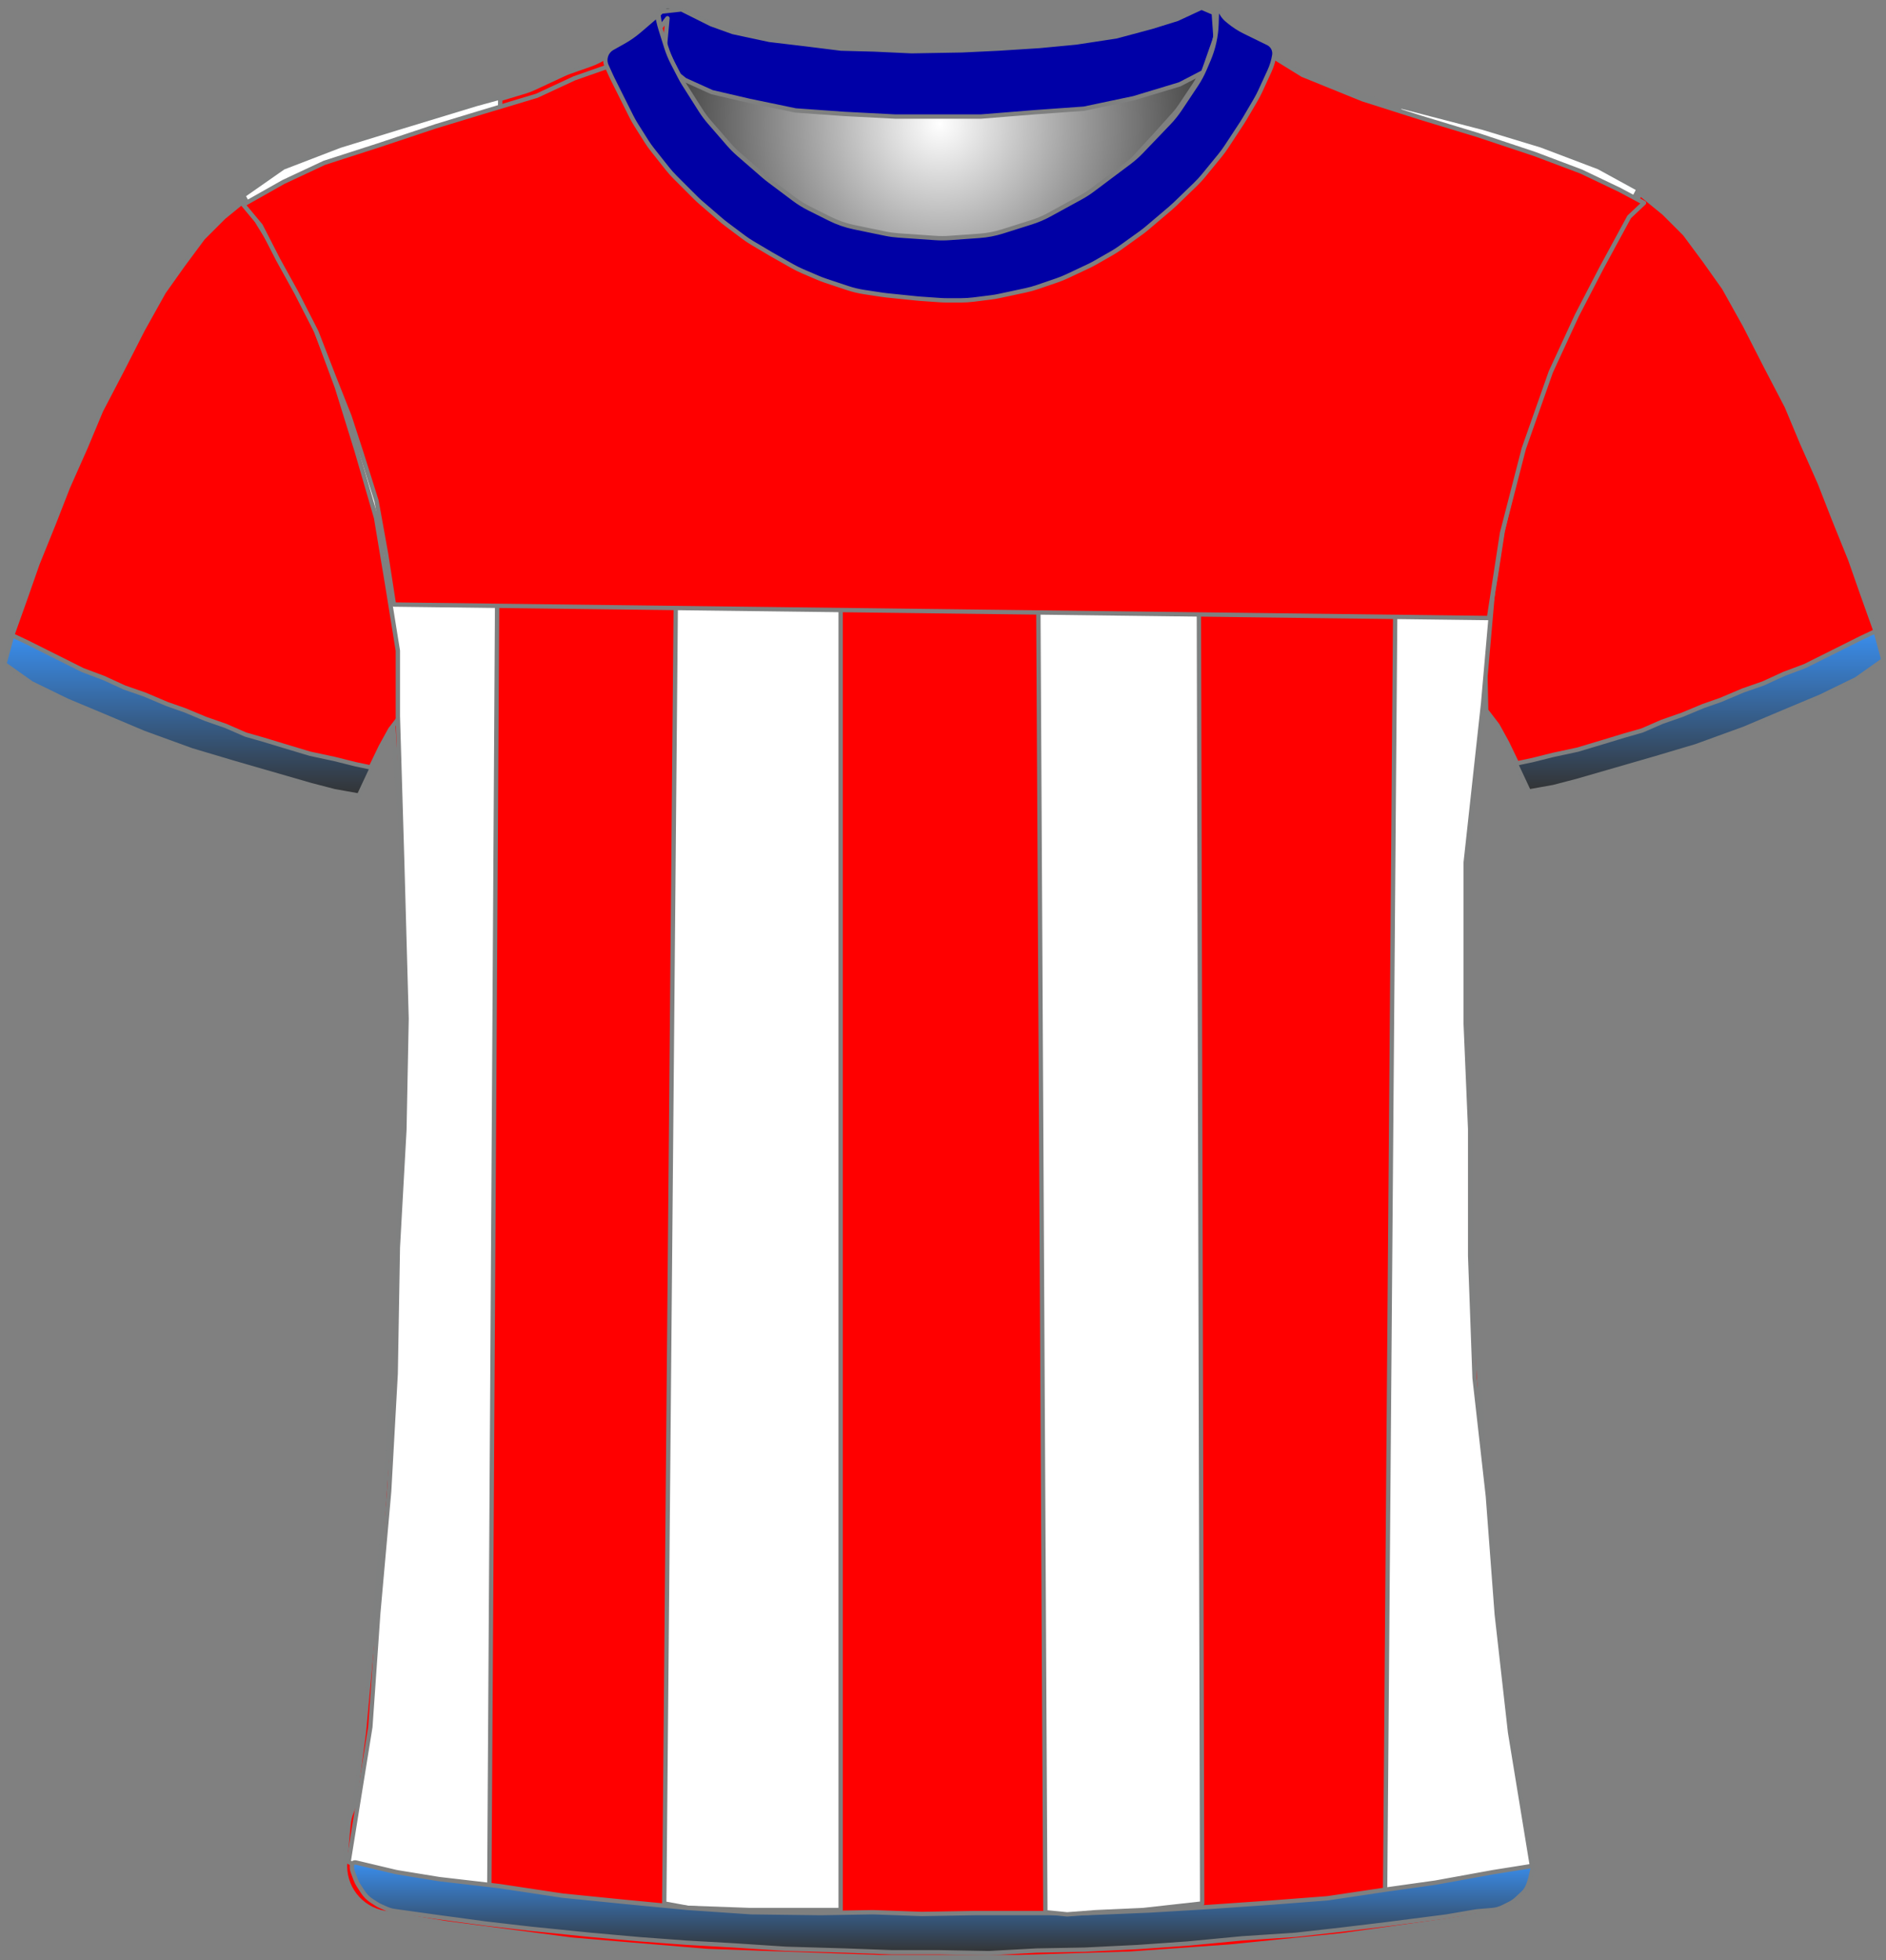 <?xml version="1.0" encoding="UTF-8" standalone="no"?>
<!DOCTYPE svg PUBLIC "-//W3C//DTD SVG 1.1//EN" "http://www.w3.org/Graphics/SVG/1.1/DTD/svg11.dtd">
<svg xmlns:dc="http://purl.org/dc/elements/1.1/" xmlns="http://www.w3.org/2000/svg" version="1.1" xmlns:xl="http://www.w3.org/1999/xlink" viewBox="17 -439 433 450" width="433" height="450">
  <rect x="17" y="-439" width="433" height="450" fill="#808080" stroke="none"/>
  <defs>
    <radialGradient cx="0" cy="0" r="1" id="Gradient" gradientUnits="userSpaceOnUse">
      <stop offset="0" stop-color="white"/>
      <stop offset=".434" stop-color="#a1a1a1"/>
      <stop offset="1" stop-color="#2a2a2a"/>
    </radialGradient>
    <radialGradient id="Obj_Gradient" xl:href="#Gradient" gradientTransform="translate(232.759 -410.6) scale(70.263)"/>
    <linearGradient x1="0" x2="1" id="Gradient_2" gradientUnits="userSpaceOnUse">
      <stop offset="0" stop-color="#3a8eed"/>
      <stop offset="1" stop-color="#333"/>
    </linearGradient>
    <linearGradient id="Obj_Gradient_2" xl:href="#Gradient_2" gradientTransform="translate(60.2 -293.154) rotate(90) scale(36.8)"/>
    <linearGradient id="Obj_Gradient_3" xl:href="#Gradient_2" gradientTransform="translate(407.205 -294.097) rotate(90) scale(36.8)"/>
    <linearGradient id="Obj_Gradient_4" xl:href="#Gradient_2" gradientTransform="translate(233.33 -11.433) rotate(90) scale(20.833)"/>
  </defs>
  <g id="tromso" stroke="none" fill="none" fill-opacity="1" stroke-opacity="1" stroke-dasharray="none">
    <title>tromso</title>
    <g id="tromso_Capa_1">
      <title>Capa 1</title>
      <g id="Graphic_15">
        <path d="M 171.006 -437.41 L 179.171 -434.292 C 180.029 -433.964 180.906 -433.688 181.797 -433.466 L 195.514 -430.036 C 196.676 -429.746 197.858 -429.547 199.051 -429.44 L 216.577 -427.879 C 217.165 -427.826 217.755 -427.796 218.345 -427.789 L 233.824 -427.605 C 234.114 -427.602 234.404 -427.604 234.695 -427.611 L 249.118 -427.986 C 249.479 -427.995 249.839 -428.013 250.199 -428.039 L 264.571 -429.091 C 265.562 -429.164 266.548 -429.3 267.521 -429.5 L 279.094 -431.878 C 280.136 -432.093 281.162 -432.379 282.165 -432.735 L 293.917 -436.91 C 295.007 -437.297 296.21 -436.766 296.659 -435.7 L 296.659 -435.7 C 297.181 -434.46 297.333 -433.095 297.097 -431.771 L 296.916 -430.76 C 296.613 -429.059 296.118 -427.397 295.442 -425.807 L 293.899 -422.176 C 293.34 -420.861 292.661 -419.602 291.868 -418.414 L 288.183 -412.885 C 287.435 -411.764 286.591 -410.711 285.659 -409.737 L 279.364 -403.162 C 278.495 -402.256 277.555 -401.422 276.55 -400.668 L 268.176 -394.387 C 267.299 -393.73 266.377 -393.136 265.416 -392.61 L 258.231 -388.679 C 256.92 -387.961 255.542 -387.373 254.116 -386.923 L 247.443 -384.816 C 245.727 -384.274 243.952 -383.935 242.156 -383.807 L 235.27 -383.315 C 234.197 -383.238 233.121 -383.237 232.049 -383.311 L 223.612 -383.893 C 222.578 -383.964 221.55 -384.105 220.535 -384.315 L 213.4 -385.792 C 211.448 -386.195 209.556 -386.851 207.774 -387.743 L 203.114 -390.072 C 201.88 -390.69 200.704 -391.416 199.6 -392.244 L 193.918 -396.506 C 193.479 -396.835 193.052 -397.18 192.637 -397.54 L 186.882 -402.538 C 186.068 -403.245 185.304 -404.009 184.597 -404.823 L 180.192 -409.896 C 179.438 -410.764 178.75 -411.688 178.134 -412.659 L 174.4 -418.547 C 174.04 -419.115 173.704 -419.699 173.395 -420.297 L 171.775 -423.43 C 171.166 -424.608 170.659 -425.836 170.262 -427.101 L 168.982 -431.174 C 168.767 -431.858 168.584 -432.551 168.434 -433.251 L 168.359 -433.6 C 168.165 -434.508 168.272 -435.456 168.665 -436.297 L 168.759 -436.5 C 169.154 -437.345 170.134 -437.742 171.006 -437.41 Z" fill="url(#Obj_Gradient)"/>
        <path d="M 171.006 -437.41 L 179.171 -434.292 C 180.029 -433.964 180.906 -433.688 181.797 -433.466 L 195.514 -430.036 C 196.676 -429.746 197.858 -429.547 199.051 -429.44 L 216.577 -427.879 C 217.165 -427.826 217.755 -427.796 218.345 -427.789 L 233.824 -427.605 C 234.114 -427.602 234.404 -427.604 234.695 -427.611 L 249.118 -427.986 C 249.479 -427.995 249.839 -428.013 250.199 -428.039 L 264.571 -429.091 C 265.562 -429.164 266.548 -429.3 267.521 -429.5 L 279.094 -431.878 C 280.136 -432.093 281.162 -432.379 282.165 -432.735 L 293.917 -436.91 C 295.007 -437.297 296.21 -436.766 296.659 -435.7 L 296.659 -435.7 C 297.181 -434.46 297.333 -433.095 297.097 -431.771 L 296.916 -430.76 C 296.613 -429.059 296.118 -427.397 295.442 -425.807 L 293.899 -422.176 C 293.34 -420.861 292.661 -419.602 291.868 -418.414 L 288.183 -412.885 C 287.435 -411.764 286.591 -410.711 285.659 -409.737 L 279.364 -403.162 C 278.495 -402.256 277.555 -401.422 276.55 -400.668 L 268.176 -394.387 C 267.299 -393.73 266.377 -393.136 265.416 -392.61 L 258.231 -388.679 C 256.92 -387.961 255.542 -387.373 254.116 -386.923 L 247.443 -384.816 C 245.727 -384.274 243.952 -383.935 242.156 -383.807 L 235.27 -383.315 C 234.197 -383.238 233.121 -383.237 232.049 -383.311 L 223.612 -383.893 C 222.578 -383.964 221.55 -384.105 220.535 -384.315 L 213.4 -385.792 C 211.448 -386.195 209.556 -386.851 207.774 -387.743 L 203.114 -390.072 C 201.88 -390.69 200.704 -391.416 199.6 -392.244 L 193.918 -396.506 C 193.479 -396.835 193.052 -397.18 192.637 -397.54 L 186.882 -402.538 C 186.068 -403.245 185.304 -404.009 184.597 -404.823 L 180.192 -409.896 C 179.438 -410.764 178.75 -411.688 178.134 -412.659 L 174.4 -418.547 C 174.04 -419.115 173.704 -419.699 173.395 -420.297 L 171.775 -423.43 C 171.166 -424.608 170.659 -425.836 170.262 -427.101 L 168.982 -431.174 C 168.767 -431.858 168.584 -432.551 168.434 -433.251 L 168.359 -433.6 C 168.165 -434.508 168.272 -435.456 168.665 -436.297 L 168.759 -436.5 C 169.154 -437.345 170.134 -437.742 171.006 -437.41 Z" stroke="#7f8080" stroke-linecap="round" stroke-linejoin="round" stroke-width="1"/>
      </g>
      <g id="Graphic_14">
        <path d="M 105.33 .173 L 119.072 2.463 C 119.256 2.494 119.44 2.521 119.624 2.545 L 147.978 6.261 C 148.224 6.293 148.471 6.32 148.719 6.34 L 178.962 8.877 C 179.219 8.898 179.476 8.914 179.734 8.923 L 218.665 10.299 C 218.853 10.306 219.042 10.309 219.23 10.309 L 250.697 10.309 C 250.864 10.309 251.031 10.307 251.197 10.301 L 276.232 9.519 C 276.442 9.512 276.652 9.502 276.862 9.487 L 298.91 7.926 C 299.068 7.915 299.226 7.901 299.384 7.885 L 324.645 5.34 C 324.846 5.319 325.048 5.295 325.249 5.267 L 349.041 1.952 C 349.245 1.923 349.449 1.891 349.652 1.855 L 358.847 .209 C 364.175 -.744 367.825 -5.698 367.159 -11.068 L 364.951 -28.859 C 364.949 -28.88 364.946 -28.902 364.944 -28.923 L 361.38 -58.621 C 361.358 -58.801 361.34 -58.981 361.324 -59.161 L 358.962 -86.72 C 358.952 -86.834 358.944 -86.948 358.936 -87.061 L 357.55 -108.653 C 357.548 -108.678 357.547 -108.703 357.545 -108.729 L 355.953 -131.815 C 355.949 -131.866 355.946 -131.916 355.943 -131.967 L 354.767 -151.769 C 354.754 -151.984 354.745 -152.198 354.741 -152.413 L 354.349 -173.008 C 354.348 -173.063 354.347 -173.118 354.345 -173.174 L 353.75 -193.408 C 353.748 -193.463 353.747 -193.518 353.746 -193.574 L 353.355 -214.083 C 353.35 -214.355 353.352 -214.627 353.36 -214.898 L 353.946 -233.258 C 353.947 -233.28 353.948 -233.302 353.949 -233.324 L 354.737 -255.193 C 354.744 -255.392 354.755 -255.59 354.769 -255.788 L 356.327 -277.009 C 356.341 -277.197 356.351 -277.385 356.358 -277.574 L 357.113 -297.473 C 357.136 -298.084 357.194 -298.694 357.287 -299.299 L 360.026 -317.103 C 360.107 -317.628 360.214 -318.149 360.346 -318.663 L 364.975 -336.621 C 365.09 -337.067 365.224 -337.509 365.377 -337.944 L 371.098 -354.183 C 371.264 -354.655 371.452 -355.118 371.662 -355.572 L 377.193 -367.557 C 377.296 -367.78 377.404 -368 377.517 -368.217 L 382.879 -378.559 C 382.925 -378.647 382.971 -378.735 383.018 -378.822 L 388.234 -388.439 C 388.972 -389.798 389.921 -391.031 391.047 -392.091 L 391.047 -392.091 C 391.723 -392.726 391.755 -393.789 391.119 -394.464 C 390.995 -394.596 390.85 -394.707 390.69 -394.793 L 387.475 -396.515 C 387.257 -396.632 387.035 -396.744 386.812 -396.851 L 378.958 -400.6 C 378.551 -400.794 378.136 -400.971 377.715 -401.13 L 368.04 -404.78 C 367.845 -404.854 367.648 -404.924 367.451 -404.99 L 354.756 -409.221 C 354.617 -409.268 354.477 -409.312 354.337 -409.355 L 341.453 -413.259 C 341.383 -413.28 341.312 -413.302 341.242 -413.324 L 328.738 -417.303 C 328.344 -417.428 327.956 -417.569 327.573 -417.724 L 315.597 -422.584 C 314.765 -422.921 313.964 -423.328 313.2 -423.8 L 303.581 -429.746 C 303.425 -429.843 303.271 -429.942 303.119 -430.043 L 298.229 -433.303 C 297.247 -433.957 296.376 -434.763 295.647 -435.691 L 295.647 -435.691 C 295.542 -435.825 295.347 -435.849 295.213 -435.743 C 295.11 -435.662 295.069 -435.526 295.11 -435.402 L 295.247 -434.991 C 295.707 -433.613 295.811 -432.142 295.551 -430.713 L 295.156 -428.54 C 294.885 -427.048 294.403 -425.603 293.725 -424.246 L 292.193 -421.182 C 291.896 -420.588 291.563 -420.014 291.195 -419.462 L 287.991 -414.656 C 287.563 -414.014 287.088 -413.403 286.571 -412.828 L 282.009 -407.759 C 281.968 -407.714 281.927 -407.668 281.885 -407.623 L 275.891 -401.115 C 275.263 -400.434 274.577 -399.808 273.841 -399.245 L 268.817 -395.403 C 268.371 -395.062 267.907 -394.744 267.428 -394.452 L 260.941 -390.497 C 260.28 -390.093 259.589 -389.739 258.876 -389.435 L 251.761 -386.407 C 250.953 -386.064 250.119 -385.787 249.266 -385.58 L 245.187 -384.591 C 244.362 -384.391 243.522 -384.257 242.676 -384.19 L 236.976 -383.74 C 236.557 -383.707 236.137 -383.691 235.717 -383.691 L 228.684 -383.691 C 227.927 -383.691 227.171 -383.745 226.422 -383.852 L 218.475 -384.987 C 217.99 -385.056 217.509 -385.148 217.032 -385.261 L 211.071 -386.68 C 209.925 -386.953 208.814 -387.352 207.755 -387.868 L 201.475 -390.935 C 200.99 -391.172 200.518 -391.433 200.059 -391.718 L 195.847 -394.332 C 195.248 -394.704 194.674 -395.115 194.129 -395.563 L 189.683 -399.215 C 189.459 -399.399 189.241 -399.589 189.027 -399.784 L 185.225 -403.27 C 184.774 -403.683 184.346 -404.123 183.945 -404.585 L 179.827 -409.338 C 179.507 -409.706 179.205 -410.089 178.921 -410.485 L 174.491 -416.655 C 173.996 -417.345 173.557 -418.072 173.177 -418.831 L 170.601 -423.984 C 170.565 -424.055 170.53 -424.127 170.496 -424.198 L 169.247 -426.791 C 168.397 -428.558 168.041 -430.522 168.219 -432.475 L 168.399 -434.457 C 168.423 -434.719 168.23 -434.951 167.968 -434.975 C 167.805 -434.99 167.647 -434.92 167.547 -434.791 L 167.547 -434.791 C 166.884 -433.928 166.104 -433.162 165.229 -432.515 L 161.333 -429.628 C 161.209 -429.537 161.084 -429.447 160.958 -429.359 L 156.336 -426.137 C 155.149 -425.31 153.856 -424.648 152.491 -424.168 L 147.884 -422.55 C 147.393 -422.377 146.911 -422.181 146.44 -421.962 L 139.593 -418.777 C 138.897 -418.453 138.178 -418.18 137.443 -417.959 L 126.572 -414.698 C 126.556 -414.693 126.539 -414.688 126.522 -414.683 L 115.554 -411.354 C 115.416 -411.312 115.279 -411.268 115.142 -411.223 L 102.221 -406.915 C 102.172 -406.899 102.123 -406.883 102.073 -406.867 L 90.706 -403.2 C 90.068 -402.994 89.443 -402.748 88.835 -402.464 L 80.903 -398.751 C 80.533 -398.578 80.169 -398.39 79.813 -398.189 L 73.867 -394.828 C 72.614 -394.12 72.172 -392.53 72.881 -391.277 C 72.958 -391.14 73.047 -391.011 73.147 -390.891 L 74.011 -389.854 C 74.766 -388.948 75.419 -387.961 75.957 -386.912 L 79.034 -380.912 C 79.11 -380.764 79.187 -380.618 79.267 -380.474 L 83.222 -373.317 C 83.306 -373.166 83.387 -373.014 83.465 -372.86 L 87.574 -364.822 C 87.823 -364.335 88.047 -363.835 88.244 -363.325 L 91.727 -354.343 C 91.741 -354.308 91.754 -354.274 91.768 -354.239 L 95.364 -345.153 C 95.486 -344.845 95.599 -344.533 95.701 -344.218 L 98.323 -336.165 C 98.339 -336.116 98.355 -336.066 98.371 -336.016 L 101.443 -326.258 C 101.646 -325.614 101.807 -324.958 101.927 -324.293 L 103.913 -313.284 C 103.936 -313.155 103.957 -313.026 103.977 -312.897 L 105.683 -301.904 C 105.726 -301.629 105.762 -301.352 105.79 -301.075 L 106.677 -292.378 C 106.724 -291.92 106.751 -291.46 106.758 -291 L 106.942 -279.024 C 106.946 -278.802 106.954 -278.58 106.966 -278.358 L 107.737 -264.876 C 107.744 -264.753 107.752 -264.629 107.762 -264.506 L 109.096 -247.931 C 109.13 -247.505 109.147 -247.076 109.147 -246.648 L 109.147 -234.198 C 109.147 -233.993 109.151 -233.788 109.159 -233.583 L 109.74 -218.494 C 109.745 -218.359 109.748 -218.223 109.75 -218.087 L 109.942 -203.291 C 109.946 -203.024 109.942 -202.758 109.933 -202.491 L 109.358 -186.987 C 109.351 -186.79 109.347 -186.592 109.347 -186.395 L 109.347 -172.798 C 109.347 -172.593 109.343 -172.388 109.336 -172.184 L 108.75 -156.969 C 108.748 -156.917 108.746 -156.865 108.744 -156.813 L 107.948 -140.31 C 107.948 -140.297 107.947 -140.284 107.946 -140.271 L 107.152 -124.58 C 107.149 -124.521 107.146 -124.461 107.142 -124.402 L 105.953 -105.181 C 105.949 -105.121 105.945 -105.061 105.941 -105.001 L 104.158 -80.631 C 104.151 -80.538 104.143 -80.444 104.135 -80.35 L 102.349 -60.706 C 102.348 -60.696 102.347 -60.686 102.346 -60.676 L 100.575 -41.591 C 100.557 -41.391 100.534 -41.191 100.508 -40.992 L 98.548 -26.019 C 98.415 -25.005 98.146 -24.013 97.747 -23.071 L 97.747 -23.071 C 97.35 -22.13 97.101 -21.133 97.01 -20.116 L 96.247 -11.571 C 95.74 -5.884 99.698 -.766 105.33 .173 Z" fill="red"/>
        <path d="M 105.33 .173 L 119.072 2.463 C 119.256 2.494 119.44 2.521 119.624 2.545 L 147.978 6.261 C 148.224 6.293 148.471 6.32 148.719 6.34 L 178.962 8.877 C 179.219 8.898 179.476 8.914 179.734 8.923 L 218.665 10.299 C 218.853 10.306 219.042 10.309 219.23 10.309 L 250.697 10.309 C 250.864 10.309 251.031 10.307 251.197 10.301 L 276.232 9.519 C 276.442 9.512 276.652 9.502 276.862 9.487 L 298.91 7.926 C 299.068 7.915 299.226 7.901 299.384 7.885 L 324.645 5.34 C 324.846 5.319 325.048 5.295 325.249 5.267 L 349.041 1.952 C 349.245 1.923 349.449 1.891 349.652 1.855 L 358.847 .209 C 364.175 -.744 367.825 -5.698 367.159 -11.068 L 364.951 -28.859 C 364.949 -28.88 364.946 -28.902 364.944 -28.923 L 361.38 -58.621 C 361.358 -58.801 361.34 -58.981 361.324 -59.161 L 358.962 -86.72 C 358.952 -86.834 358.944 -86.948 358.936 -87.061 L 357.55 -108.653 C 357.548 -108.678 357.547 -108.703 357.545 -108.729 L 355.953 -131.815 C 355.949 -131.866 355.946 -131.916 355.943 -131.967 L 354.767 -151.769 C 354.754 -151.984 354.745 -152.198 354.741 -152.413 L 354.349 -173.008 C 354.348 -173.063 354.347 -173.118 354.345 -173.174 L 353.75 -193.408 C 353.748 -193.463 353.747 -193.518 353.746 -193.574 L 353.355 -214.083 C 353.35 -214.355 353.352 -214.627 353.36 -214.898 L 353.946 -233.258 C 353.947 -233.28 353.948 -233.302 353.949 -233.324 L 354.737 -255.193 C 354.744 -255.392 354.755 -255.59 354.769 -255.788 L 356.327 -277.009 C 356.341 -277.197 356.351 -277.385 356.358 -277.574 L 357.113 -297.473 C 357.136 -298.084 357.194 -298.694 357.287 -299.299 L 360.026 -317.103 C 360.107 -317.628 360.214 -318.149 360.346 -318.663 L 364.975 -336.621 C 365.09 -337.067 365.224 -337.509 365.377 -337.944 L 371.098 -354.183 C 371.264 -354.655 371.452 -355.118 371.662 -355.572 L 377.193 -367.557 C 377.296 -367.78 377.404 -368 377.517 -368.217 L 382.879 -378.559 C 382.925 -378.647 382.971 -378.735 383.018 -378.822 L 388.234 -388.439 C 388.972 -389.798 389.921 -391.031 391.047 -392.091 L 391.047 -392.091 C 391.723 -392.726 391.755 -393.789 391.119 -394.464 C 390.995 -394.596 390.85 -394.707 390.69 -394.793 L 387.475 -396.515 C 387.257 -396.632 387.035 -396.744 386.812 -396.851 L 378.958 -400.6 C 378.551 -400.794 378.136 -400.971 377.715 -401.13 L 368.04 -404.78 C 367.845 -404.854 367.648 -404.924 367.451 -404.99 L 354.756 -409.221 C 354.617 -409.268 354.477 -409.312 354.337 -409.355 L 341.453 -413.259 C 341.383 -413.28 341.312 -413.302 341.242 -413.324 L 328.738 -417.303 C 328.344 -417.428 327.956 -417.569 327.573 -417.724 L 315.597 -422.584 C 314.765 -422.921 313.964 -423.328 313.2 -423.8 L 303.581 -429.746 C 303.425 -429.843 303.271 -429.942 303.119 -430.043 L 298.229 -433.303 C 297.247 -433.957 296.376 -434.763 295.647 -435.691 L 295.647 -435.691 C 295.542 -435.825 295.347 -435.849 295.213 -435.743 C 295.11 -435.662 295.069 -435.526 295.11 -435.402 L 295.247 -434.991 C 295.707 -433.613 295.811 -432.142 295.551 -430.713 L 295.156 -428.54 C 294.885 -427.048 294.403 -425.603 293.725 -424.246 L 292.193 -421.182 C 291.896 -420.588 291.563 -420.014 291.195 -419.462 L 287.991 -414.656 C 287.563 -414.014 287.088 -413.403 286.571 -412.828 L 282.009 -407.759 C 281.968 -407.714 281.927 -407.668 281.885 -407.623 L 275.891 -401.115 C 275.263 -400.434 274.577 -399.808 273.841 -399.245 L 268.817 -395.403 C 268.371 -395.062 267.907 -394.744 267.428 -394.452 L 260.941 -390.497 C 260.28 -390.093 259.589 -389.739 258.876 -389.435 L 251.761 -386.407 C 250.953 -386.064 250.119 -385.787 249.266 -385.58 L 245.187 -384.591 C 244.362 -384.391 243.522 -384.257 242.676 -384.19 L 236.976 -383.74 C 236.557 -383.707 236.137 -383.691 235.717 -383.691 L 228.684 -383.691 C 227.927 -383.691 227.171 -383.745 226.422 -383.852 L 218.475 -384.987 C 217.99 -385.056 217.509 -385.148 217.032 -385.261 L 211.071 -386.68 C 209.925 -386.953 208.814 -387.352 207.755 -387.868 L 201.475 -390.935 C 200.99 -391.172 200.518 -391.433 200.059 -391.718 L 195.847 -394.332 C 195.248 -394.704 194.674 -395.115 194.129 -395.563 L 189.683 -399.215 C 189.459 -399.399 189.241 -399.589 189.027 -399.784 L 185.225 -403.27 C 184.774 -403.683 184.346 -404.123 183.945 -404.585 L 179.827 -409.338 C 179.507 -409.706 179.205 -410.089 178.921 -410.485 L 174.491 -416.655 C 173.996 -417.345 173.557 -418.072 173.177 -418.831 L 170.601 -423.984 C 170.565 -424.055 170.53 -424.127 170.496 -424.198 L 169.247 -426.791 C 168.397 -428.558 168.041 -430.522 168.219 -432.475 L 168.399 -434.457 C 168.423 -434.719 168.23 -434.951 167.968 -434.975 C 167.805 -434.99 167.647 -434.92 167.547 -434.791 L 167.547 -434.791 C 166.884 -433.928 166.104 -433.162 165.229 -432.515 L 161.333 -429.628 C 161.209 -429.537 161.084 -429.447 160.958 -429.359 L 156.336 -426.137 C 155.149 -425.31 153.856 -424.648 152.491 -424.168 L 147.884 -422.55 C 147.393 -422.377 146.911 -422.181 146.44 -421.962 L 139.593 -418.777 C 138.897 -418.453 138.178 -418.18 137.443 -417.959 L 126.572 -414.698 C 126.556 -414.693 126.539 -414.688 126.522 -414.683 L 115.554 -411.354 C 115.416 -411.312 115.279 -411.268 115.142 -411.223 L 102.221 -406.915 C 102.172 -406.899 102.123 -406.883 102.073 -406.867 L 90.706 -403.2 C 90.068 -402.994 89.443 -402.748 88.835 -402.464 L 80.903 -398.751 C 80.533 -398.578 80.169 -398.39 79.813 -398.189 L 73.867 -394.828 C 72.614 -394.12 72.172 -392.53 72.881 -391.277 C 72.958 -391.14 73.047 -391.011 73.147 -390.891 L 74.011 -389.854 C 74.766 -388.948 75.419 -387.961 75.957 -386.912 L 79.034 -380.912 C 79.11 -380.764 79.187 -380.618 79.267 -380.474 L 83.222 -373.317 C 83.306 -373.166 83.387 -373.014 83.465 -372.86 L 87.574 -364.822 C 87.823 -364.335 88.047 -363.835 88.244 -363.325 L 91.727 -354.343 C 91.741 -354.308 91.754 -354.274 91.768 -354.239 L 95.364 -345.153 C 95.486 -344.845 95.599 -344.533 95.701 -344.218 L 98.323 -336.165 C 98.339 -336.116 98.355 -336.066 98.371 -336.016 L 101.443 -326.258 C 101.646 -325.614 101.807 -324.958 101.927 -324.293 L 103.913 -313.284 C 103.936 -313.155 103.957 -313.026 103.977 -312.897 L 105.683 -301.904 C 105.726 -301.629 105.762 -301.352 105.79 -301.075 L 106.677 -292.378 C 106.724 -291.92 106.751 -291.46 106.758 -291 L 106.942 -279.024 C 106.946 -278.802 106.954 -278.58 106.966 -278.358 L 107.737 -264.876 C 107.744 -264.753 107.752 -264.629 107.762 -264.506 L 109.096 -247.931 C 109.13 -247.505 109.147 -247.076 109.147 -246.648 L 109.147 -234.198 C 109.147 -233.993 109.151 -233.788 109.159 -233.583 L 109.74 -218.494 C 109.745 -218.359 109.748 -218.223 109.75 -218.087 L 109.942 -203.291 C 109.946 -203.024 109.942 -202.758 109.933 -202.491 L 109.358 -186.987 C 109.351 -186.79 109.347 -186.592 109.347 -186.395 L 109.347 -172.798 C 109.347 -172.593 109.343 -172.388 109.336 -172.184 L 108.75 -156.969 C 108.748 -156.917 108.746 -156.865 108.744 -156.813 L 107.948 -140.31 C 107.948 -140.297 107.947 -140.284 107.946 -140.271 L 107.152 -124.58 C 107.149 -124.521 107.146 -124.461 107.142 -124.402 L 105.953 -105.181 C 105.949 -105.121 105.945 -105.061 105.941 -105.001 L 104.158 -80.631 C 104.151 -80.538 104.143 -80.444 104.135 -80.35 L 102.349 -60.706 C 102.348 -60.696 102.347 -60.686 102.346 -60.676 L 100.575 -41.591 C 100.557 -41.391 100.534 -41.191 100.508 -40.992 L 98.548 -26.019 C 98.415 -25.005 98.146 -24.013 97.747 -23.071 L 97.747 -23.071 C 97.35 -22.13 97.101 -21.133 97.01 -20.116 L 96.247 -11.571 C 95.74 -5.884 99.698 -.766 105.33 .173 Z" stroke="#7f8080" stroke-linecap="round" stroke-linejoin="round" stroke-width="1"/>
      </g>
      <g id="Graphic_13">
        <path d="M 18 -286.554 L 24.2 -282.154 L 32.4 -278.154 L 41 -274.554 L 50 -270.754 L 61 -266.754 L 70.4 -263.954 L 79.4 -261.354 L 88.4 -258.754 L 93.8 -257.354 L 99.4 -256.354 L 101.8 -262.154 L 104.4 -267.554 L 106.6 -271.554 L 109.2 -274.954 L 109.4 -283.954 L 108.8 -294.954 L 107 -305.754 L 105.4 -316.154 L 102.8 -327.154 L 100.4 -336.754 L 97.6 -344.754 L 94.4 -354.154 L 91.6 -361.554 L 88 -369.154 L 84 -376.754 L 80 -384.154 L 77.4 -387.754 L 73.8 -393.554 L 68.4 -389.154 L 63.6 -384.354 L 59 -378.154 L 54.6 -371.954 L 49.8 -363.354 L 45 -353.954 L 40.2 -344.754 L 36.6 -336.154 L 32.6 -327.154 L 29.4 -318.954 L 25.6 -309.554 L 22.8 -301.554 L 19.8 -293.154 Z" fill="red"/>
        <path d="M 18 -286.554 L 24.2 -282.154 L 32.4 -278.154 L 41 -274.554 L 50 -270.754 L 61 -266.754 L 70.4 -263.954 L 79.4 -261.354 L 88.4 -258.754 L 93.8 -257.354 L 99.4 -256.354 L 101.8 -262.154 L 104.4 -267.554 L 106.6 -271.554 L 109.2 -274.954 L 109.4 -283.954 L 108.8 -294.954 L 107 -305.754 L 105.4 -316.154 L 102.8 -327.154 L 100.4 -336.754 L 97.6 -344.754 L 94.4 -354.154 L 91.6 -361.554 L 88 -369.154 L 84 -376.754 L 80 -384.154 L 77.4 -387.754 L 73.8 -393.554 L 68.4 -389.154 L 63.6 -384.354 L 59 -378.154 L 54.6 -371.954 L 49.8 -363.354 L 45 -353.954 L 40.2 -344.754 L 36.6 -336.154 L 32.6 -327.154 L 29.4 -318.954 L 25.6 -309.554 L 22.8 -301.554 L 19.8 -293.154 Z" stroke="#7f8080" stroke-linecap="round" stroke-linejoin="round" stroke-width="1"/>
      </g>
      <g id="Graphic_12">
        <path d="M 449.405 -287.497 L 443.205 -283.097 L 435.005 -279.097 L 426.405 -275.497 L 417.405 -271.697 L 406.405 -267.697 L 397.005 -264.897 L 388.005 -262.297 L 379.005 -259.697 L 373.605 -258.297 L 368.005 -257.297 L 365.605 -263.097 L 363.005 -268.497 L 360.805 -272.497 L 358.205 -275.897 L 358.005 -284.897 L 358.605 -295.897 L 360.405 -306.697 L 362.005 -317.097 L 364.605 -328.097 L 367.005 -337.697 L 369.805 -345.697 L 373.005 -355.097 L 375.805 -362.497 L 379.405 -370.097 L 383.405 -377.697 L 387.405 -385.097 L 390.005 -388.697 L 393.605 -394.497 L 399.005 -390.097 L 403.805 -385.297 L 408.405 -379.097 L 412.805 -372.897 L 417.605 -364.297 L 422.405 -354.897 L 427.205 -345.697 L 430.805 -337.097 L 434.805 -328.097 L 438.005 -319.897 L 441.805 -310.497 L 444.605 -302.497 L 447.605 -294.097 Z" fill="red"/>
        <path d="M 449.405 -287.497 L 443.205 -283.097 L 435.005 -279.097 L 426.405 -275.497 L 417.405 -271.697 L 406.405 -267.697 L 397.005 -264.897 L 388.005 -262.297 L 379.005 -259.697 L 373.605 -258.297 L 368.005 -257.297 L 365.605 -263.097 L 363.005 -268.497 L 360.805 -272.497 L 358.205 -275.897 L 358.005 -284.897 L 358.605 -295.897 L 360.405 -306.697 L 362.005 -317.097 L 364.605 -328.097 L 367.005 -337.697 L 369.805 -345.697 L 373.005 -355.097 L 375.805 -362.497 L 379.405 -370.097 L 383.405 -377.697 L 387.405 -385.097 L 390.005 -388.697 L 393.605 -394.497 L 399.005 -390.097 L 403.805 -385.297 L 408.405 -379.097 L 412.805 -372.897 L 417.605 -364.297 L 422.405 -354.897 L 427.205 -345.697 L 430.805 -337.097 L 434.805 -328.097 L 438.005 -319.897 L 441.805 -310.497 L 444.605 -302.497 L 447.605 -294.097 Z" stroke="#7f8080" stroke-linecap="round" stroke-linejoin="round" stroke-width="1"/>
      </g>
      <g id="Graphic_11">
        <path d="M 18 -286.554 L 24.2 -282.154 L 32.4 -278.154 L 41 -274.554 L 50 -270.754 L 61 -266.754 L 70.4 -263.954 L 79.4 -261.354 L 88.4 -258.754 L 93.8 -257.354 L 99.4 -256.354 L 102.4 -262.754 L 98.6 -263.554 L 93.8 -264.754 L 88.2 -265.954 L 82.2 -267.754 L 77.6 -269.154 L 73.4 -270.354 L 68.8 -272.354 L 64.2 -273.954 L 59.4 -275.954 L 55.4 -277.354 L 50.2 -279.554 L 45.6 -281.154 L 40.8 -283.354 L 36 -285.154 L 32 -287.154 L 27.6 -289.354 L 23.2 -291.554 L 19.8 -293.154 Z" fill="url(#Obj_Gradient_2)"/>
        <path d="M 18 -286.554 L 24.2 -282.154 L 32.4 -278.154 L 41 -274.554 L 50 -270.754 L 61 -266.754 L 70.4 -263.954 L 79.4 -261.354 L 88.4 -258.754 L 93.8 -257.354 L 99.4 -256.354 L 102.4 -262.754 L 98.6 -263.554 L 93.8 -264.754 L 88.2 -265.954 L 82.2 -267.754 L 77.6 -269.154 L 73.4 -270.354 L 68.8 -272.354 L 64.2 -273.954 L 59.4 -275.954 L 55.4 -277.354 L 50.2 -279.554 L 45.6 -281.154 L 40.8 -283.354 L 36 -285.154 L 32 -287.154 L 27.6 -289.354 L 23.2 -291.554 L 19.8 -293.154 Z" stroke="#7f8080" stroke-linecap="round" stroke-linejoin="round" stroke-width="1"/>
      </g>
      <g id="Graphic_10">
        <path d="M 449.405 -287.497 L 443.205 -283.097 L 435.005 -279.097 L 426.405 -275.497 L 417.405 -271.697 L 406.405 -267.697 L 397.005 -264.897 L 388.005 -262.297 L 379.005 -259.697 L 373.605 -258.297 L 368.005 -257.297 L 365.005 -263.697 L 368.805 -264.497 L 373.605 -265.697 L 379.205 -266.897 L 385.205 -268.697 L 389.805 -270.097 L 394.005 -271.297 L 398.605 -273.297 L 403.205 -274.897 L 408.005 -276.897 L 412.005 -278.297 L 417.205 -280.497 L 421.805 -282.097 L 426.605 -284.297 L 431.405 -286.097 L 435.405 -288.097 L 439.805 -290.297 L 444.205 -292.497 L 447.605 -294.097 Z" fill="url(#Obj_Gradient_3)"/>
        <path d="M 449.405 -287.497 L 443.205 -283.097 L 435.005 -279.097 L 426.405 -275.497 L 417.405 -271.697 L 406.405 -267.697 L 397.005 -264.897 L 388.005 -262.297 L 379.005 -259.697 L 373.605 -258.297 L 368.005 -257.297 L 365.005 -263.697 L 368.805 -264.497 L 373.605 -265.697 L 379.205 -266.897 L 385.205 -268.697 L 389.805 -270.097 L 394.005 -271.297 L 398.605 -273.297 L 403.205 -274.897 L 408.005 -276.897 L 412.005 -278.297 L 417.205 -280.497 L 421.805 -282.097 L 426.605 -284.297 L 431.405 -286.097 L 435.405 -288.097 L 439.805 -290.297 L 444.205 -292.497 L 447.605 -294.097 Z" stroke="#7f8080" stroke-linecap="round" stroke-linejoin="round" stroke-width="1"/>
      </g>
      <g id="Graphic_9">
        <path d="M 168.059 -436.244 L 173.459 -436.844 L 180.259 -433.444 L 185.259 -431.644 L 193.659 -429.844 L 202.059 -428.844 L 210.059 -427.844 L 217.659 -427.644 L 226.259 -427.244 L 237.859 -427.444 L 246.259 -427.844 L 255.659 -428.444 L 264.059 -429.244 L 273.259 -430.644 L 281.459 -432.844 L 287.259 -434.644 L 292.859 -437.244 L 295.659 -436.044 L 296.059 -430.444 L 293.259 -422.444 L 287.859 -419.644 L 277.259 -416.444 L 265.859 -414.044 L 254.659 -413.244 L 242.259 -412.244 L 231.859 -412.244 L 222.459 -412.244 L 210.859 -412.844 L 199.659 -413.644 L 189.059 -415.844 L 180.459 -417.844 L 174.259 -420.644 L 172.259 -422.244 L 169.059 -429.844 Z" fill="#0000a7"/>
        <path d="M 168.059 -436.244 L 173.459 -436.844 L 180.259 -433.444 L 185.259 -431.644 L 193.659 -429.844 L 202.059 -428.844 L 210.059 -427.844 L 217.659 -427.644 L 226.259 -427.244 L 237.859 -427.444 L 246.259 -427.844 L 255.659 -428.444 L 264.059 -429.244 L 273.259 -430.644 L 281.459 -432.844 L 287.259 -434.644 L 292.859 -437.244 L 295.659 -436.044 L 296.059 -430.444 L 293.259 -422.444 L 287.859 -419.644 L 277.259 -416.444 L 265.859 -414.044 L 254.659 -413.244 L 242.259 -412.244 L 231.859 -412.244 L 222.459 -412.244 L 210.859 -412.844 L 199.659 -413.644 L 189.059 -415.844 L 180.459 -417.844 L 174.259 -420.644 L 172.259 -422.244 L 169.059 -429.844 Z" stroke="#7f8080" stroke-linecap="round" stroke-linejoin="round" stroke-width="1"/>
      </g>
      <g id="Graphic_8">
        <path d="M 340.273 -5.163 L 351.473 -6.166 L 364.71 -8.174 L 368.782 -10.181 L 363.691 -41.295 L 360.637 -68.394 L 358.6 -95.493 L 355.546 -122.592 L 354.528 -150.695 L 354.528 -179.801 L 353.509 -203.889 L 353.509 -241.025 L 357.5 -277.5 L 360 -306 L 362.5 -321 L 366.5 -336 L 371.5 -350 L 376 -363.5 L 382.5 -377 L 389.5 -388.5 L 393.219 -395.589 L 384.055 -400.608 L 370.819 -405.626 L 357.582 -409.641 L 338.237 -414.659 L 335 -5 Z" fill="white"/>
        <path d="M 340.273 -5.163 L 351.473 -6.166 L 364.71 -8.174 L 368.782 -10.181 L 363.691 -41.295 L 360.637 -68.394 L 358.6 -95.493 L 355.546 -122.592 L 354.528 -150.695 L 354.528 -179.801 L 353.509 -203.889 L 353.509 -241.025 L 357.5 -277.5 L 360 -306 L 362.5 -321 L 366.5 -336 L 371.5 -350 L 376 -363.5 L 382.5 -377 L 389.5 -388.5 L 393.219 -395.589 L 384.055 -400.608 L 370.819 -405.626 L 357.582 -409.641 L 338.237 -414.659 L 335 -5 Z" stroke="#7f8080" stroke-linecap="round" stroke-linejoin="round" stroke-width="1"/>
      </g>
      <g id="Graphic_7">
        <path d="M 129.342 -6.114 L 125.028 -6.539 L 114.028 -7.539 L 101.028 -9.539 L 97.028 -11.539 L 102.028 -42.539 L 103.842 -68.614 L 106.342 -96.614 L 107.842 -123.614 L 108.342 -152.614 L 109.842 -179.614 L 110.342 -205.114 L 109.342 -241.114 L 108.342 -274.614 L 108.342 -289.614 L 105.842 -305.114 L 103.342 -320.114 L 98.842 -335.614 L 94.342 -350.114 L 89.342 -363.614 L 82.842 -377.114 L 76.342 -387.614 L 72.842 -394.114 L 82.028 -400.539 L 95.028 -405.539 L 108.028 -409.539 L 126.342 -415.114 L 131.842 -416.614 Z" fill="white"/>
        <path d="M 129.342 -6.114 L 125.028 -6.539 L 114.028 -7.539 L 101.028 -9.539 L 97.028 -11.539 L 102.028 -42.539 L 103.842 -68.614 L 106.342 -96.614 L 107.842 -123.614 L 108.342 -152.614 L 109.842 -179.614 L 110.342 -205.114 L 109.342 -241.114 L 108.342 -274.614 L 108.342 -289.614 L 105.842 -305.114 L 103.342 -320.114 L 98.842 -335.614 L 94.342 -350.114 L 89.342 -363.614 L 82.842 -377.114 L 76.342 -387.614 L 72.842 -394.114 L 82.028 -400.539 L 95.028 -405.539 L 108.028 -409.539 L 126.342 -415.114 L 131.842 -416.614 Z" stroke="#7f8080" stroke-linecap="round" stroke-linejoin="round" stroke-width="1"/>
      </g>
      <g id="Graphic_6">
        <path d="M 169.5 -2 L 175 -1 L 189 -.5 L 210 -.5 L 210 -374 L 198 -378 L 191 -382 L 182 -388 L 173 -396.5 Z" fill="white"/>
        <path d="M 169.5 -2 L 175 -1 L 189 -.5 L 210 -.5 L 210 -374 L 198 -378 L 191 -382 L 182 -388 L 173 -396.5 Z" stroke="#7f8080" stroke-linecap="round" stroke-linejoin="round" stroke-width="1"/>
      </g>
      <g id="Graphic_4">
        <path d="M 97.813 -10.8 L 97.813 -10.8 C 97.748 -10.275 97.81 -9.741 97.996 -9.245 L 98.647 -7.509 C 98.824 -7.038 99.051 -6.587 99.325 -6.164 L 100.292 -4.668 C 100.833 -3.832 101.546 -3.121 102.384 -2.583 L 103.462 -1.89 C 103.762 -1.697 104.077 -1.527 104.403 -1.382 L 105.72 -.797 C 106.317 -.531 106.947 -.351 107.594 -.26 L 116.604 1.001 C 116.614 1.003 116.624 1.004 116.634 1.005 L 128.35 2.594 C 128.396 2.6 128.442 2.606 128.488 2.611 L 138.771 3.798 C 138.803 3.802 138.835 3.805 138.867 3.808 L 152.577 5.199 C 152.605 5.202 152.633 5.205 152.661 5.207 L 163.767 6.199 C 163.802 6.202 163.837 6.205 163.872 6.207 L 174.558 6.999 C 174.599 7.002 174.639 7.005 174.68 7.007 L 185.188 7.602 C 185.209 7.603 185.23 7.604 185.25 7.605 L 197.293 8.395 C 197.377 8.401 197.461 8.405 197.545 8.407 L 210.993 8.803 C 211.01 8.803 211.028 8.804 211.046 8.804 L 221.69 9.199 C 221.776 9.202 221.862 9.203 221.949 9.203 L 232.558 9.203 C 232.599 9.203 232.64 9.204 232.681 9.204 L 243.767 9.399 C 243.935 9.402 244.103 9.399 244.271 9.39 L 254.892 8.81 C 254.977 8.806 255.062 8.803 255.146 8.801 L 265.911 8.605 C 265.983 8.604 266.055 8.602 266.127 8.598 L 278.146 8.007 C 278.195 8.005 278.244 8.002 278.292 7.998 L 289.532 7.209 C 289.59 7.205 289.648 7.201 289.706 7.195 L 302.116 6.013 C 302.185 6.007 302.254 6.001 302.322 5.997 L 314.254 5.214 C 314.364 5.207 314.474 5.197 314.584 5.185 L 324.996 4.006 C 325.011 4.004 325.027 4.002 325.043 4.001 L 334.99 2.807 C 335.01 2.805 335.029 2.802 335.048 2.8 L 348.884 1.022 C 348.981 1.01 349.078 .995 349.175 .979 L 355.728 -.145 C 355.929 -.179 356.132 -.205 356.335 -.222 L 359.567 -.489 C 360.456 -.562 361.323 -.805 362.121 -1.204 L 363.608 -1.947 C 364.208 -2.248 364.762 -2.633 365.253 -3.091 L 366.589 -4.337 C 367.195 -4.903 367.651 -5.613 367.913 -6.4 L 368.208 -7.284 C 368.278 -7.495 368.338 -7.708 368.388 -7.924 L 368.858 -9.959 C 368.893 -10.112 368.86 -10.272 368.766 -10.398 L 368.766 -10.398 C 368.676 -10.52 368.525 -10.582 368.375 -10.558 L 359.896 -9.209 C 359.845 -9.201 359.794 -9.192 359.743 -9.183 L 346.758 -6.822 C 346.666 -6.805 346.572 -6.79 346.479 -6.777 L 335.249 -5.201 C 335.229 -5.198 335.209 -5.195 335.189 -5.192 L 322.066 -3.234 C 321.902 -3.209 321.736 -3.19 321.57 -3.177 L 308.845 -2.199 C 308.828 -2.197 308.811 -2.196 308.793 -2.195 L 294.453 -1.199 C 294.43 -1.197 294.408 -1.196 294.385 -1.195 L 281.082 -.4 C 281.04 -.398 280.998 -.396 280.956 -.394 L 266.765 .197 C 266.668 .201 266.571 .203 266.473 .203 L 240.678 .203 C 240.639 .203 240.6 .204 240.561 .204 L 228.803 .4 C 228.68 .402 228.558 .401 228.436 .397 L 217.602 .01 C 217.48 .006 217.358 .004 217.236 .006 L 205.521 .202 C 205.453 .203 205.385 .203 205.317 .202 L 189.615 .006 C 189.484 .004 189.354 -.001 189.224 -.01 L 174.914 -.99 C 174.851 -.994 174.788 -1 174.724 -1.006 L 160.233 -2.395 C 160.224 -2.396 160.214 -2.397 160.205 -2.398 L 146.393 -3.779 C 146.277 -3.791 146.162 -3.805 146.047 -3.823 L 131.737 -5.979 C 131.659 -5.991 131.58 -6.001 131.501 -6.01 L 117.981 -7.578 C 117.873 -7.59 117.766 -7.605 117.659 -7.623 L 108.267 -9.156 C 108.102 -9.183 107.938 -9.216 107.775 -9.255 L 98.698 -11.413 C 98.309 -11.506 97.92 -11.266 97.827 -10.878 C 97.821 -10.852 97.816 -10.826 97.813 -10.8 Z" fill="url(#Obj_Gradient_4)"/>
        <path d="M 97.813 -10.8 L 97.813 -10.8 C 97.748 -10.275 97.81 -9.741 97.996 -9.245 L 98.647 -7.509 C 98.824 -7.038 99.051 -6.587 99.325 -6.164 L 100.292 -4.668 C 100.833 -3.832 101.546 -3.121 102.384 -2.583 L 103.462 -1.89 C 103.762 -1.697 104.077 -1.527 104.403 -1.382 L 105.72 -.797 C 106.317 -.531 106.947 -.351 107.594 -.26 L 116.604 1.001 C 116.614 1.003 116.624 1.004 116.634 1.005 L 128.35 2.594 C 128.396 2.6 128.442 2.606 128.488 2.611 L 138.771 3.798 C 138.803 3.802 138.835 3.805 138.867 3.808 L 152.577 5.199 C 152.605 5.202 152.633 5.205 152.661 5.207 L 163.767 6.199 C 163.802 6.202 163.837 6.205 163.872 6.207 L 174.558 6.999 C 174.599 7.002 174.639 7.005 174.68 7.007 L 185.188 7.602 C 185.209 7.603 185.23 7.604 185.25 7.605 L 197.293 8.395 C 197.377 8.401 197.461 8.405 197.545 8.407 L 210.993 8.803 C 211.01 8.803 211.028 8.804 211.046 8.804 L 221.69 9.199 C 221.776 9.202 221.862 9.203 221.949 9.203 L 232.558 9.203 C 232.599 9.203 232.64 9.204 232.681 9.204 L 243.767 9.399 C 243.935 9.402 244.103 9.399 244.271 9.39 L 254.892 8.81 C 254.977 8.806 255.062 8.803 255.146 8.801 L 265.911 8.605 C 265.983 8.604 266.055 8.602 266.127 8.598 L 278.146 8.007 C 278.195 8.005 278.244 8.002 278.292 7.998 L 289.532 7.209 C 289.59 7.205 289.648 7.201 289.706 7.195 L 302.116 6.013 C 302.185 6.007 302.254 6.001 302.322 5.997 L 314.254 5.214 C 314.364 5.207 314.474 5.197 314.584 5.185 L 324.996 4.006 C 325.011 4.004 325.027 4.002 325.043 4.001 L 334.99 2.807 C 335.01 2.805 335.029 2.802 335.048 2.8 L 348.884 1.022 C 348.981 1.01 349.078 .995 349.175 .979 L 355.728 -.145 C 355.929 -.179 356.132 -.205 356.335 -.222 L 359.567 -.489 C 360.456 -.562 361.323 -.805 362.121 -1.204 L 363.608 -1.947 C 364.208 -2.248 364.762 -2.633 365.253 -3.091 L 366.589 -4.337 C 367.195 -4.903 367.651 -5.613 367.913 -6.4 L 368.208 -7.284 C 368.278 -7.495 368.338 -7.708 368.388 -7.924 L 368.858 -9.959 C 368.893 -10.112 368.86 -10.272 368.766 -10.398 L 368.766 -10.398 C 368.676 -10.52 368.525 -10.582 368.375 -10.558 L 359.896 -9.209 C 359.845 -9.201 359.794 -9.192 359.743 -9.183 L 346.758 -6.822 C 346.666 -6.805 346.572 -6.79 346.479 -6.777 L 335.249 -5.201 C 335.229 -5.198 335.209 -5.195 335.189 -5.192 L 322.066 -3.234 C 321.902 -3.209 321.736 -3.19 321.57 -3.177 L 308.845 -2.199 C 308.828 -2.197 308.811 -2.196 308.793 -2.195 L 294.453 -1.199 C 294.43 -1.197 294.408 -1.196 294.385 -1.195 L 281.082 -.4 C 281.04 -.398 280.998 -.396 280.956 -.394 L 266.765 .197 C 266.668 .201 266.571 .203 266.473 .203 L 240.678 .203 C 240.639 .203 240.6 .204 240.561 .204 L 228.803 .4 C 228.68 .402 228.558 .401 228.436 .397 L 217.602 .01 C 217.48 .006 217.358 .004 217.236 .006 L 205.521 .202 C 205.453 .203 205.385 .203 205.317 .202 L 189.615 .006 C 189.484 .004 189.354 -.001 189.224 -.01 L 174.914 -.99 C 174.851 -.994 174.788 -1 174.724 -1.006 L 160.233 -2.395 C 160.224 -2.396 160.214 -2.397 160.205 -2.398 L 146.393 -3.779 C 146.277 -3.791 146.162 -3.805 146.047 -3.823 L 131.737 -5.979 C 131.659 -5.991 131.58 -6.001 131.501 -6.01 L 117.981 -7.578 C 117.873 -7.59 117.766 -7.605 117.659 -7.623 L 108.267 -9.156 C 108.102 -9.183 107.938 -9.216 107.775 -9.255 L 98.698 -11.413 C 98.309 -11.506 97.92 -11.266 97.827 -10.878 C 97.821 -10.852 97.816 -10.826 97.813 -10.8 Z" stroke="#7f8080" stroke-linecap="round" stroke-linejoin="round" stroke-width="1"/>
      </g>
      <g id="Graphic_3">
        <path d="M 263 -375.5 L 272 -380.5 L 278 -385 L 286 -391 L 292 -397.5 L 293 -2 L 279.5 -.5 L 268.5 -8526513e-20 L 262 .5 L 257 2842171e-20 L 255 -372.5 Z" fill="white"/>
        <path d="M 263 -375.5 L 272 -380.5 L 278 -385 L 286 -391 L 292 -397.5 L 293 -2 L 279.5 -.5 L 268.5 -8526513e-20 L 262 .5 L 257 2842171e-20 L 255 -372.5 Z" stroke="#7f8080" stroke-linecap="round" stroke-linejoin="round" stroke-width="1"/>
      </g>
      <g id="Graphic_16">
        <path d="M 358.842 -297.109 L 361.842 -316.609 L 366.842 -336.009 L 373.042 -353.609 L 379.042 -366.609 L 384.642 -377.409 L 391.042 -389.209 L 394.442 -392.409 L 388.842 -395.409 L 380.042 -399.609 L 369.442 -403.609 L 356.242 -408.009 L 343.042 -412.009 L 329.842 -416.209 L 316.042 -421.809 L 305.042 -428.609 L 298.442 -433.009 L 296.242 -435.809 L 297.642 -431.609 L 296.442 -425.009 L 293.442 -419.009 L 289.042 -412.409 L 283.642 -406.409 L 276.642 -398.809 L 269.842 -393.609 L 261.642 -388.609 L 252.242 -384.609 L 245.642 -383.009 L 238.042 -382.409 L 229.242 -382.409 L 219.442 -383.809 L 211.042 -385.809 L 202.442 -390.009 L 196.642 -393.609 L 191.042 -398.209 L 186.242 -402.609 L 181.042 -408.609 L 175.442 -416.409 L 172.242 -422.809 L 169.642 -428.209 L 170.242 -434.809 L 168.242 -432.209 L 162.842 -428.209 L 156.242 -423.609 L 148.842 -421.009 L 140.242 -417.009 L 128.242 -413.409 L 117.042 -410.009 L 103.842 -405.609 L 91.442 -401.609 L 82.042 -397.209 L 72.842 -392.009 L 76.842 -387.209 L 80.842 -379.409 L 85.042 -371.809 L 89.642 -362.809 L 93.442 -353.009 L 97.242 -343.409 L 100.042 -334.809 L 103.442 -324.009 L 105.642 -311.809 L 107.442 -300.209 Z" fill="red"/>
        <path d="M 358.842 -297.109 L 361.842 -316.609 L 366.842 -336.009 L 373.042 -353.609 L 379.042 -366.609 L 384.642 -377.409 L 391.042 -389.209 L 394.442 -392.409 L 388.842 -395.409 L 380.042 -399.609 L 369.442 -403.609 L 356.242 -408.009 L 343.042 -412.009 L 329.842 -416.209 L 316.042 -421.809 L 305.042 -428.609 L 298.442 -433.009 L 296.242 -435.809 L 297.642 -431.609 L 296.442 -425.009 L 293.442 -419.009 L 289.042 -412.409 L 283.642 -406.409 L 276.642 -398.809 L 269.842 -393.609 L 261.642 -388.609 L 252.242 -384.609 L 245.642 -383.009 L 238.042 -382.409 L 229.242 -382.409 L 219.442 -383.809 L 211.042 -385.809 L 202.442 -390.009 L 196.642 -393.609 L 191.042 -398.209 L 186.242 -402.609 L 181.042 -408.609 L 175.442 -416.409 L 172.242 -422.809 L 169.642 -428.209 L 170.242 -434.809 L 168.242 -432.209 L 162.842 -428.209 L 156.242 -423.609 L 148.842 -421.009 L 140.242 -417.009 L 128.242 -413.409 L 117.042 -410.009 L 103.842 -405.609 L 91.442 -401.609 L 82.042 -397.209 L 72.842 -392.009 L 76.842 -387.209 L 80.842 -379.409 L 85.042 -371.809 L 89.642 -362.809 L 93.442 -353.009 L 97.242 -343.409 L 100.042 -334.809 L 103.442 -324.009 L 105.642 -311.809 L 107.442 -300.209 Z" stroke="#7f8080" stroke-linecap="round" stroke-linejoin="round" stroke-width="1"/>
      </g>
      <g id="Graphic_5">
        <path d="M 168.572 -436.036 L 163.843 -431.983 C 162.693 -430.997 161.448 -430.127 160.126 -429.385 L 157.6 -427.968 C 156.164 -427.163 155.584 -425.394 156.262 -423.895 L 157.28 -421.648 C 157.402 -421.38 157.528 -421.113 157.66 -420.85 L 161.949 -412.271 C 162.291 -411.588 162.667 -410.922 163.075 -410.275 L 165.401 -406.592 C 165.842 -405.895 166.319 -405.222 166.832 -404.576 L 170.243 -400.278 C 170.789 -399.59 171.374 -398.934 171.995 -398.313 L 176.661 -393.647 C 177.062 -393.246 177.477 -392.86 177.907 -392.49 L 182.47 -388.556 C 182.865 -388.216 183.271 -387.889 183.688 -387.576 L 187.663 -384.595 C 188.329 -384.096 189.021 -383.633 189.737 -383.208 L 193.87 -380.759 C 193.998 -380.683 194.127 -380.609 194.257 -380.535 L 198.954 -377.873 C 199.692 -377.455 200.453 -377.078 201.233 -376.743 L 204.783 -375.222 C 205.369 -374.971 205.965 -374.744 206.57 -374.543 L 211.588 -372.87 C 212.835 -372.454 214.116 -372.146 215.416 -371.949 L 219.515 -371.328 C 219.88 -371.273 220.246 -371.226 220.613 -371.189 L 227.495 -370.483 C 227.74 -370.458 227.985 -370.437 228.231 -370.419 L 232.758 -370.102 C 233.294 -370.064 233.831 -370.045 234.368 -370.045 L 237.63 -370.045 C 238.584 -370.045 239.537 -370.105 240.483 -370.223 L 244.472 -370.721 C 245.132 -370.804 245.788 -370.915 246.438 -371.054 L 252.52 -372.358 C 253.414 -372.549 254.296 -372.794 255.161 -373.09 L 259.67 -374.636 C 260.464 -374.909 261.243 -375.224 262.003 -375.582 L 266.837 -377.857 C 267.387 -378.116 267.927 -378.396 268.455 -378.698 L 272.223 -380.851 C 272.915 -381.247 273.587 -381.679 274.235 -382.144 L 278.911 -385.505 C 279.412 -385.865 279.898 -386.245 280.368 -386.644 L 285.689 -391.159 C 286.071 -391.483 286.443 -391.82 286.803 -392.168 L 291.502 -396.716 C 292.142 -397.335 292.745 -397.991 293.309 -398.679 L 297.102 -403.316 C 297.609 -403.935 298.083 -404.58 298.522 -405.249 L 302.139 -410.753 C 302.355 -411.081 302.562 -411.415 302.76 -411.753 L 305.283 -416.057 C 305.669 -416.715 306.022 -417.393 306.341 -418.086 L 308.459 -422.697 C 308.992 -423.857 309.363 -425.085 309.562 -426.345 L 309.562 -426.345 C 309.741 -427.475 309.161 -428.588 308.134 -429.09 L 302.841 -431.678 C 301.526 -432.321 300.292 -433.115 299.162 -434.045 L 298.756 -434.38 C 297.912 -435.075 297.289 -436.001 296.962 -437.045 L 296.962 -437.045 C 296.916 -437.195 296.757 -437.278 296.608 -437.231 C 296.492 -437.195 296.413 -437.09 296.409 -436.97 L 296.3 -433.547 C 296.209 -430.704 295.592 -427.902 294.479 -425.284 L 293.602 -423.221 C 293.043 -421.907 292.364 -420.647 291.572 -419.459 L 287.886 -413.93 C 287.138 -412.809 286.294 -411.756 285.362 -410.782 L 279.067 -404.208 C 278.199 -403.301 277.258 -402.467 276.254 -401.714 L 267.879 -395.433 C 267.002 -394.775 266.08 -394.181 265.119 -393.655 L 257.934 -389.724 C 256.623 -389.007 255.245 -388.419 253.82 -387.969 L 247.147 -385.861 C 245.43 -385.319 243.655 -384.98 241.859 -384.852 L 234.973 -384.36 C 233.901 -384.284 232.824 -384.282 231.752 -384.356 L 223.315 -384.938 C 222.281 -385.01 221.253 -385.151 220.238 -385.361 L 213.103 -386.837 C 211.151 -387.241 209.26 -387.897 207.477 -388.788 L 202.817 -391.118 C 201.583 -391.735 200.407 -392.462 199.303 -393.29 L 193.621 -397.551 C 193.182 -397.88 192.755 -398.225 192.34 -398.585 L 186.585 -403.583 C 185.771 -404.29 185.007 -405.054 184.3 -405.868 L 179.895 -410.941 C 179.141 -411.809 178.453 -412.733 177.837 -413.704 L 174.103 -419.592 C 173.743 -420.161 173.407 -420.745 173.098 -421.343 L 171.478 -424.475 C 170.869 -425.653 170.363 -426.881 169.965 -428.146 L 168.685 -432.22 C 168.47 -432.903 168.287 -433.596 168.137 -434.296 L 167.912 -435.348 C 167.827 -435.745 168.053 -436.143 168.438 -436.273 L 168.438 -436.273 C 168.51 -436.297 168.589 -436.258 168.613 -436.186 C 168.631 -436.132 168.615 -436.073 168.572 -436.036 Z" fill="#0000a5"/>
        <path d="M 168.572 -436.036 L 163.843 -431.983 C 162.693 -430.997 161.448 -430.127 160.126 -429.385 L 157.6 -427.968 C 156.164 -427.163 155.584 -425.394 156.262 -423.895 L 157.28 -421.648 C 157.402 -421.38 157.528 -421.113 157.66 -420.85 L 161.949 -412.271 C 162.291 -411.588 162.667 -410.922 163.075 -410.275 L 165.401 -406.592 C 165.842 -405.895 166.319 -405.222 166.832 -404.576 L 170.243 -400.278 C 170.789 -399.59 171.374 -398.934 171.995 -398.313 L 176.661 -393.647 C 177.062 -393.246 177.477 -392.86 177.907 -392.49 L 182.47 -388.556 C 182.865 -388.216 183.271 -387.889 183.688 -387.576 L 187.663 -384.595 C 188.329 -384.096 189.021 -383.633 189.737 -383.208 L 193.87 -380.759 C 193.998 -380.683 194.127 -380.609 194.257 -380.535 L 198.954 -377.873 C 199.692 -377.455 200.453 -377.078 201.233 -376.743 L 204.783 -375.222 C 205.369 -374.971 205.965 -374.744 206.57 -374.543 L 211.588 -372.87 C 212.835 -372.454 214.116 -372.146 215.416 -371.949 L 219.515 -371.328 C 219.88 -371.273 220.246 -371.226 220.613 -371.189 L 227.495 -370.483 C 227.74 -370.458 227.985 -370.437 228.231 -370.419 L 232.758 -370.102 C 233.294 -370.064 233.831 -370.045 234.368 -370.045 L 237.63 -370.045 C 238.584 -370.045 239.537 -370.105 240.483 -370.223 L 244.472 -370.721 C 245.132 -370.804 245.788 -370.915 246.438 -371.054 L 252.52 -372.358 C 253.414 -372.549 254.296 -372.794 255.161 -373.09 L 259.67 -374.636 C 260.464 -374.909 261.243 -375.224 262.003 -375.582 L 266.837 -377.857 C 267.387 -378.116 267.927 -378.396 268.455 -378.698 L 272.223 -380.851 C 272.915 -381.247 273.587 -381.679 274.235 -382.144 L 278.911 -385.505 C 279.412 -385.865 279.898 -386.245 280.368 -386.644 L 285.689 -391.159 C 286.071 -391.483 286.443 -391.82 286.803 -392.168 L 291.502 -396.716 C 292.142 -397.335 292.745 -397.991 293.309 -398.679 L 297.102 -403.316 C 297.609 -403.935 298.083 -404.58 298.522 -405.249 L 302.139 -410.753 C 302.355 -411.081 302.562 -411.415 302.76 -411.753 L 305.283 -416.057 C 305.669 -416.715 306.022 -417.393 306.341 -418.086 L 308.459 -422.697 C 308.992 -423.857 309.363 -425.085 309.562 -426.345 L 309.562 -426.345 C 309.741 -427.475 309.161 -428.588 308.134 -429.09 L 302.841 -431.678 C 301.526 -432.321 300.292 -433.115 299.162 -434.045 L 298.756 -434.38 C 297.912 -435.075 297.289 -436.001 296.962 -437.045 L 296.962 -437.045 C 296.916 -437.195 296.757 -437.278 296.608 -437.231 C 296.492 -437.195 296.413 -437.09 296.409 -436.97 L 296.3 -433.547 C 296.209 -430.704 295.592 -427.902 294.479 -425.284 L 293.602 -423.221 C 293.043 -421.907 292.364 -420.647 291.572 -419.459 L 287.886 -413.93 C 287.138 -412.809 286.294 -411.756 285.362 -410.782 L 279.067 -404.208 C 278.199 -403.301 277.258 -402.467 276.254 -401.714 L 267.879 -395.433 C 267.002 -394.775 266.08 -394.181 265.119 -393.655 L 257.934 -389.724 C 256.623 -389.007 255.245 -388.419 253.82 -387.969 L 247.147 -385.861 C 245.43 -385.319 243.655 -384.98 241.859 -384.852 L 234.973 -384.36 C 233.901 -384.284 232.824 -384.282 231.752 -384.356 L 223.315 -384.938 C 222.281 -385.01 221.253 -385.151 220.238 -385.361 L 213.103 -386.837 C 211.151 -387.241 209.26 -387.897 207.477 -388.788 L 202.817 -391.118 C 201.583 -391.735 200.407 -392.462 199.303 -393.29 L 193.621 -397.551 C 193.182 -397.88 192.755 -398.225 192.34 -398.585 L 186.585 -403.583 C 185.771 -404.29 185.007 -405.054 184.3 -405.868 L 179.895 -410.941 C 179.141 -411.809 178.453 -412.733 177.837 -413.704 L 174.103 -419.592 C 173.743 -420.161 173.407 -420.745 173.098 -421.343 L 171.478 -424.475 C 170.869 -425.653 170.363 -426.881 169.965 -428.146 L 168.685 -432.22 C 168.47 -432.903 168.287 -433.596 168.137 -434.296 L 167.912 -435.348 C 167.827 -435.745 168.053 -436.143 168.438 -436.273 L 168.438 -436.273 C 168.51 -436.297 168.589 -436.258 168.613 -436.186 C 168.631 -436.132 168.615 -436.073 168.572 -436.036 Z" stroke="#7f8080" stroke-linecap="round" stroke-linejoin="round" stroke-width="1"/>
      </g>
    </g>
  </g>
</svg>
